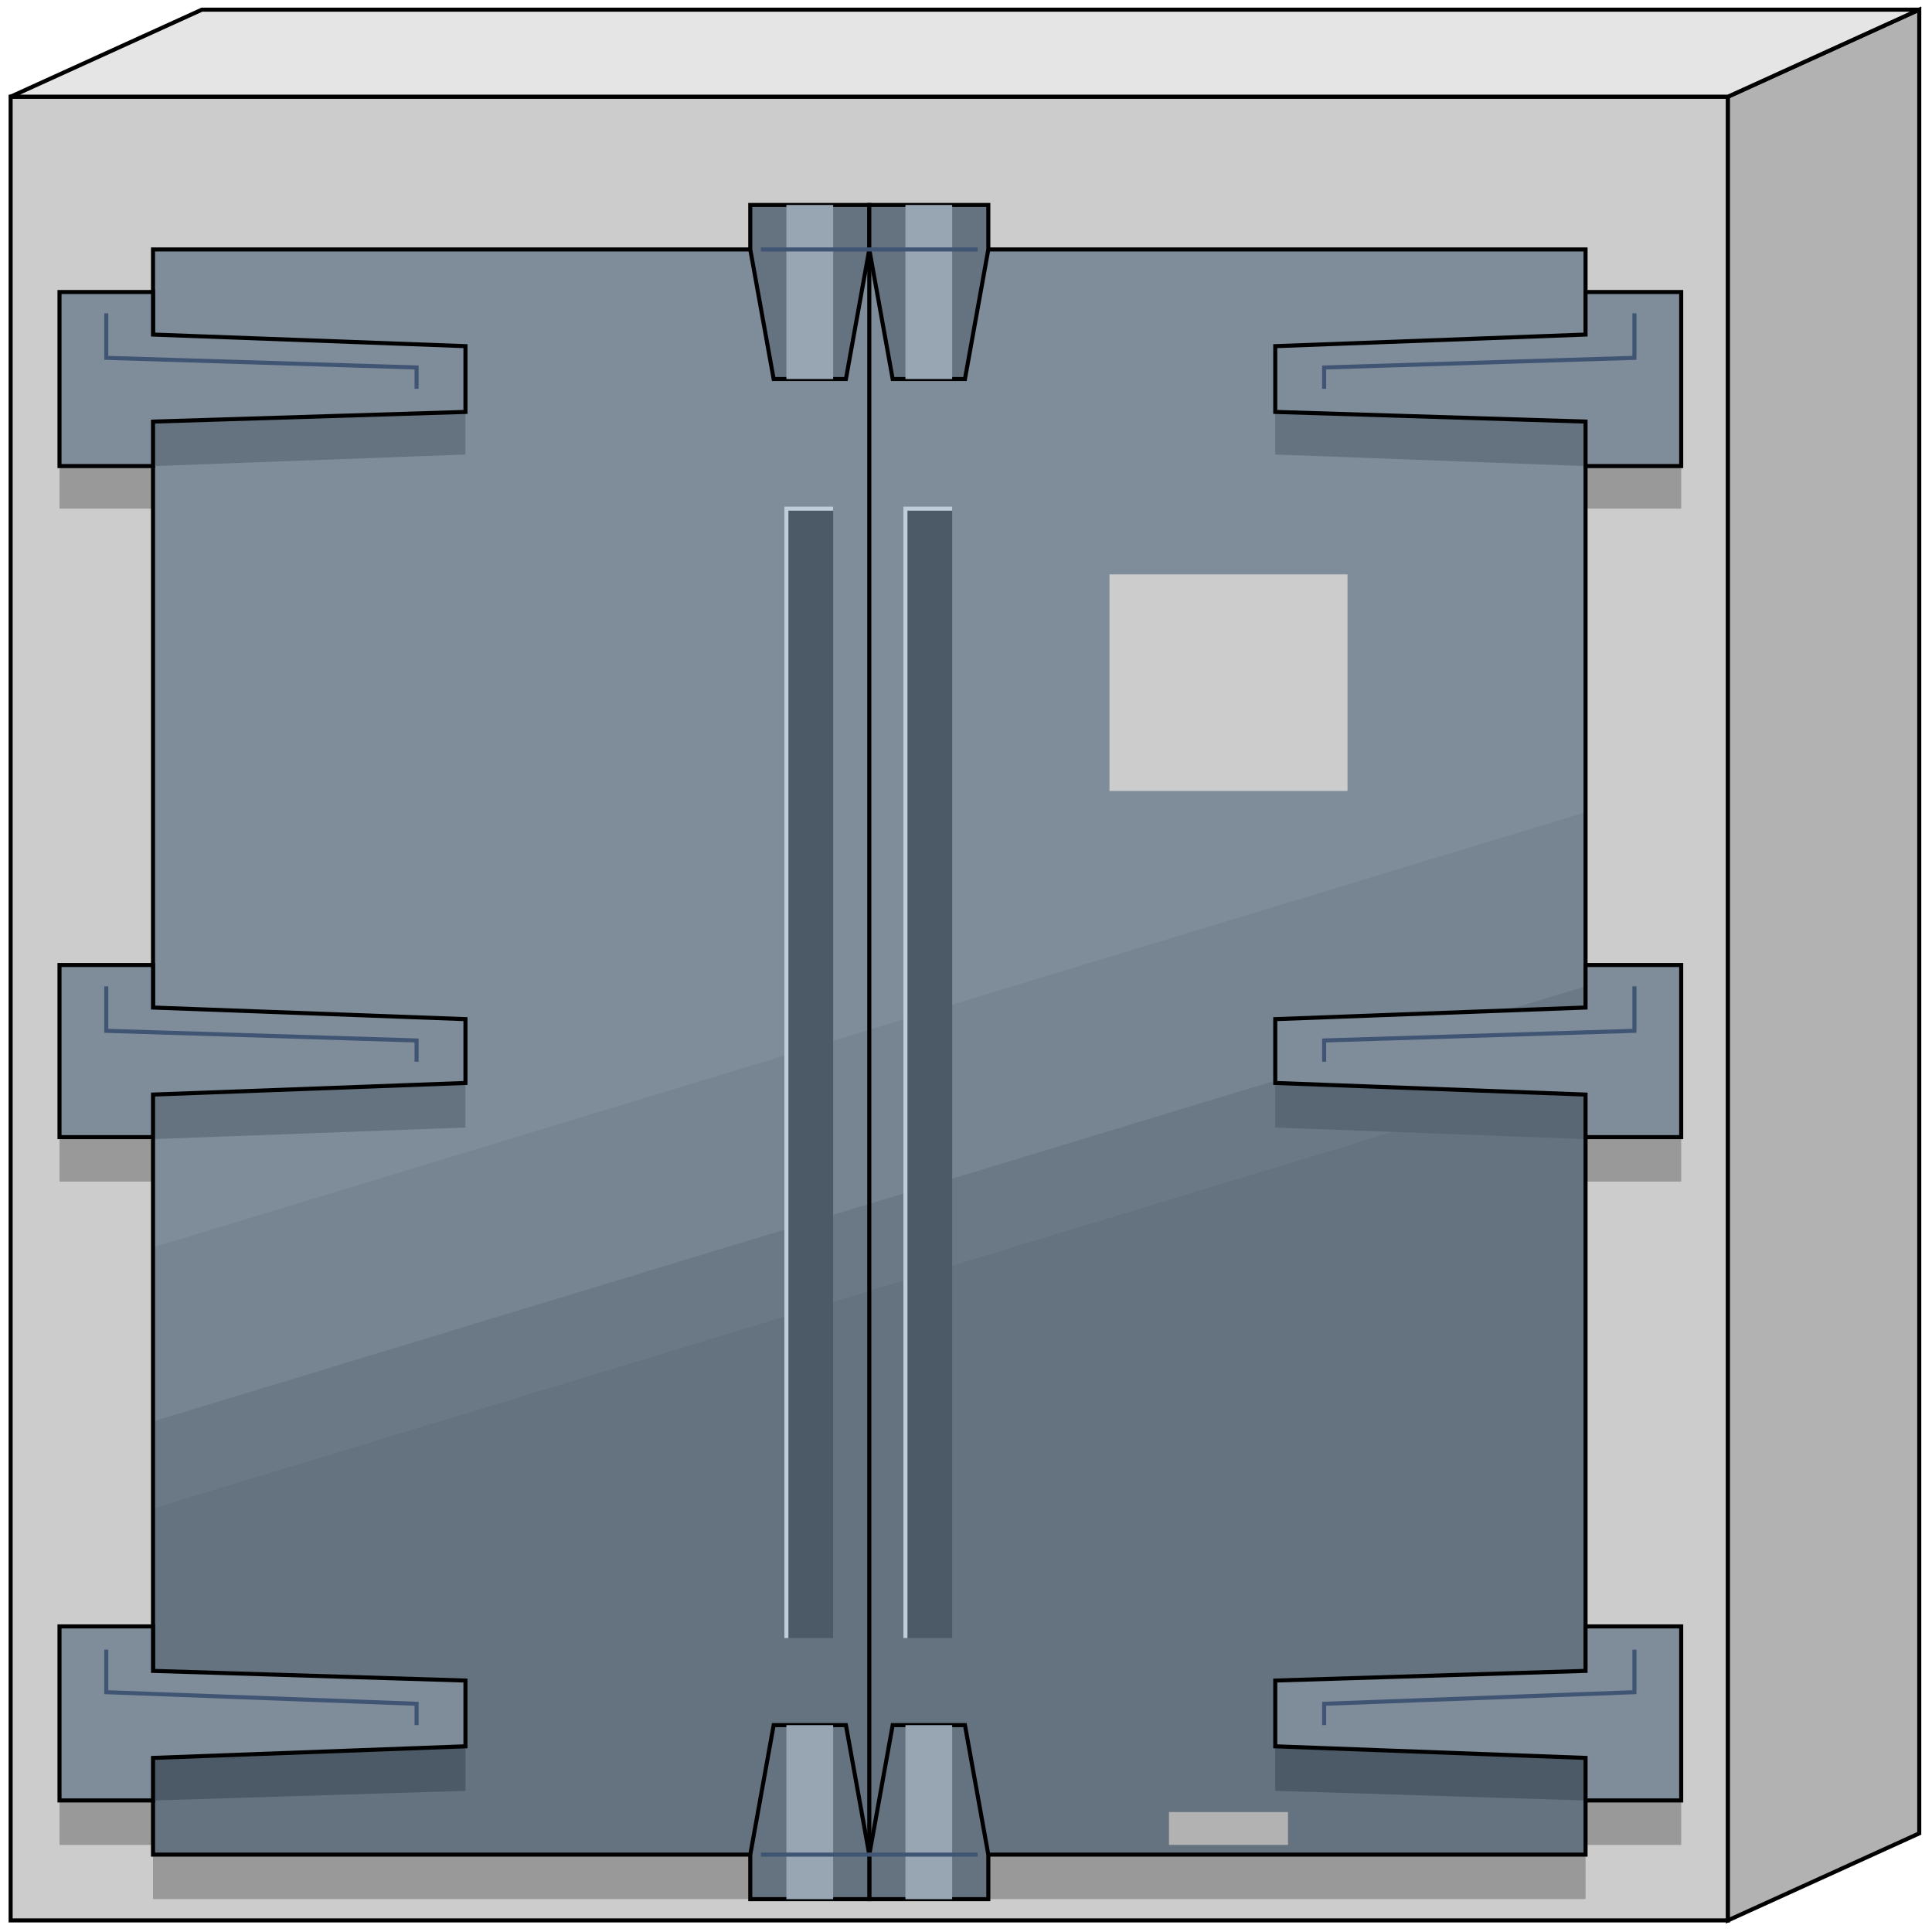 <svg width="150" height="150" viewBox="0 0 150 150" fill="none" xmlns="http://www.w3.org/2000/svg">
<g clip-path="url(#clip0_2109_227059)">
<path d="M0.825 149.099V7.508H134.159V149.099H0.825Z" fill="#CCCCCC" stroke="black" stroke-width="0.315"/>
<path d="M149.01 142.342V0.75L134.158 7.507V149.098L149.01 142.342Z" fill="#B2B2B2" stroke="black" stroke-width="0.315"/>
<path d="M15.677 0.75H149.01L134.159 7.507H0.825L15.677 0.75Z" fill="#E5E5E5" stroke="black" stroke-width="0.315"/>
<path d="M4.62 36.188H130.528V39.491H4.62V36.188Z" fill="#999999"/>
<path d="M4.62 88.438H130.528V91.741H4.62V88.438Z" fill="#999999"/>
<path d="M4.62 139.789H130.528V143.243H4.62V139.789Z" fill="#999999"/>
<path d="M11.881 143.992H123.102V147.446H11.881V143.992Z" fill="#999999"/>
<path d="M11.881 143.992V19.367H123.102V143.992H11.881Z" fill="#7F8C99"/>
<path d="M11.881 143.993V96.846L123.102 63.062V143.993H11.881Z" fill="#778491"/>
<path d="M11.881 143.996V110.362L123.102 76.578V143.996H11.881Z" fill="#6B7885"/>
<path d="M11.881 143.997V117.12L123.102 83.336V143.997H11.881Z" fill="#65727F"/>
<path d="M11.881 143.992V19.367H123.102V143.992H11.881Z" stroke="black" stroke-width="0.315"/>
<path d="M67.492 19.367V143.992" stroke="black" stroke-width="0.315"/>
<path d="M123.102 88.44L99.01 87.539V84.086L123.102 84.987V88.44Z" fill="#596673"/>
<path d="M11.881 88.44L36.138 87.539V84.086L11.881 84.987V88.44Z" fill="#65727F"/>
<path d="M123.102 36.189L99.01 35.288V31.984L123.102 32.735V36.189Z" fill="#65727F"/>
<path d="M11.881 36.189L36.138 35.288V31.984L11.881 32.735V36.189Z" fill="#65727F"/>
<path d="M123.102 139.79L99.01 139.039V135.586L123.102 136.487V139.79Z" fill="#4C5966"/>
<path d="M11.881 139.79L36.138 139.039V135.586L11.881 136.487V139.79Z" fill="#4C5966"/>
<path d="M130.528 139.787H123.102V136.484L99.01 135.583V130.478L123.102 129.727V126.273H130.528V139.787Z" fill="#7F8C99" stroke="black" stroke-width="0.315"/>
<path d="M130.528 88.285H123.102V84.982L99.01 84.081V79.126L123.102 78.225V74.922H130.528V88.285Z" fill="#7F8C99" stroke="black" stroke-width="0.315"/>
<path d="M130.528 36.185H123.102V32.732L99.01 31.981V26.876L123.102 25.975V22.672H130.528V36.185Z" fill="#7F8C99" stroke="black" stroke-width="0.315"/>
<path d="M4.62 36.185H11.881V32.732L36.138 31.981V26.876L11.881 25.975V22.672H4.62V36.185Z" fill="#7F8C99" stroke="black" stroke-width="0.315"/>
<path d="M4.62 88.285H11.881V84.982L36.138 84.081V79.126L11.881 78.225V74.922H4.62V88.285Z" fill="#7F8C99" stroke="black" stroke-width="0.315"/>
<path d="M4.62 139.787H11.881V136.484L36.138 135.583V130.478L11.881 129.727V126.273H4.62V139.787Z" fill="#7F8C99" stroke="black" stroke-width="0.315"/>
<path d="M102.806 82.434V80.782L126.898 80.032V76.578" stroke="#405473" stroke-width="0.315"/>
<path d="M102.806 133.934V132.282L126.898 131.381V128.078" stroke="#405473" stroke-width="0.315"/>
<path d="M32.343 133.934V132.282L8.251 131.381V128.078" stroke="#405473" stroke-width="0.315"/>
<path d="M32.343 82.434V80.782L8.251 80.032V76.578" stroke="#405473" stroke-width="0.315"/>
<path d="M102.806 30.184V28.532L126.898 27.782V24.328" stroke="#405473" stroke-width="0.315"/>
<path d="M32.343 30.184V28.532L8.251 27.782V24.328" stroke="#405473" stroke-width="0.315"/>
<path d="M70.297 127.18V39.492H73.927V127.18H70.297Z" fill="#4C5966"/>
<path d="M61.056 127.18V39.492H64.686V127.18H61.056Z" fill="#4C5966"/>
<path d="M70.297 127.18V39.492H73.927" stroke="#BFCCD9" stroke-width="0.315"/>
<path d="M61.056 127.18V39.492H64.686" stroke="#BFCCD9" stroke-width="0.315"/>
<path d="M67.492 143.998L69.307 133.938H74.918L76.733 143.998V147.451H67.492V143.998Z" fill="#65727F" stroke="black" stroke-width="0.315"/>
<path d="M58.251 143.998L60.066 133.938H65.677L67.492 143.998V147.451H58.251V143.998Z" fill="#65727F" stroke="black" stroke-width="0.315"/>
<path d="M67.492 19.367L65.677 29.428H60.066L58.251 19.367V15.914H67.492V19.367Z" fill="#65727F" stroke="black" stroke-width="0.315"/>
<path d="M76.733 19.367L74.918 29.428H69.307L67.492 19.367V15.914H76.733V19.367Z" fill="#65727F" stroke="black" stroke-width="0.315"/>
<path d="M61.056 29.428V15.914H64.686V29.428H61.056Z" fill="#98A5B2"/>
<path d="M70.297 29.428V15.914H73.927V29.428H70.297Z" fill="#98A5B2"/>
<path d="M73.927 133.938V147.451H70.297V133.938H73.927Z" fill="#98A5B2"/>
<path d="M64.686 133.938V147.451H61.056V133.938H64.686Z" fill="#98A5B2"/>
<path d="M75.908 143.992H59.076" stroke="#405473" stroke-width="0.315"/>
<path d="M59.076 19.367H75.908" stroke="#405473" stroke-width="0.315"/>
<path d="M86.139 44.594H104.621V61.411H86.139V44.594Z" fill="#CCCCCC"/>
<path d="M90.759 140.688H100V143.24H90.759V140.688Z" fill="#B2B2B2"/>
</g>
<defs>
<clipPath id="clip0_2109_227059">
<rect width="150" height="150" fill="white"/>
</clipPath>
</defs>
</svg>
